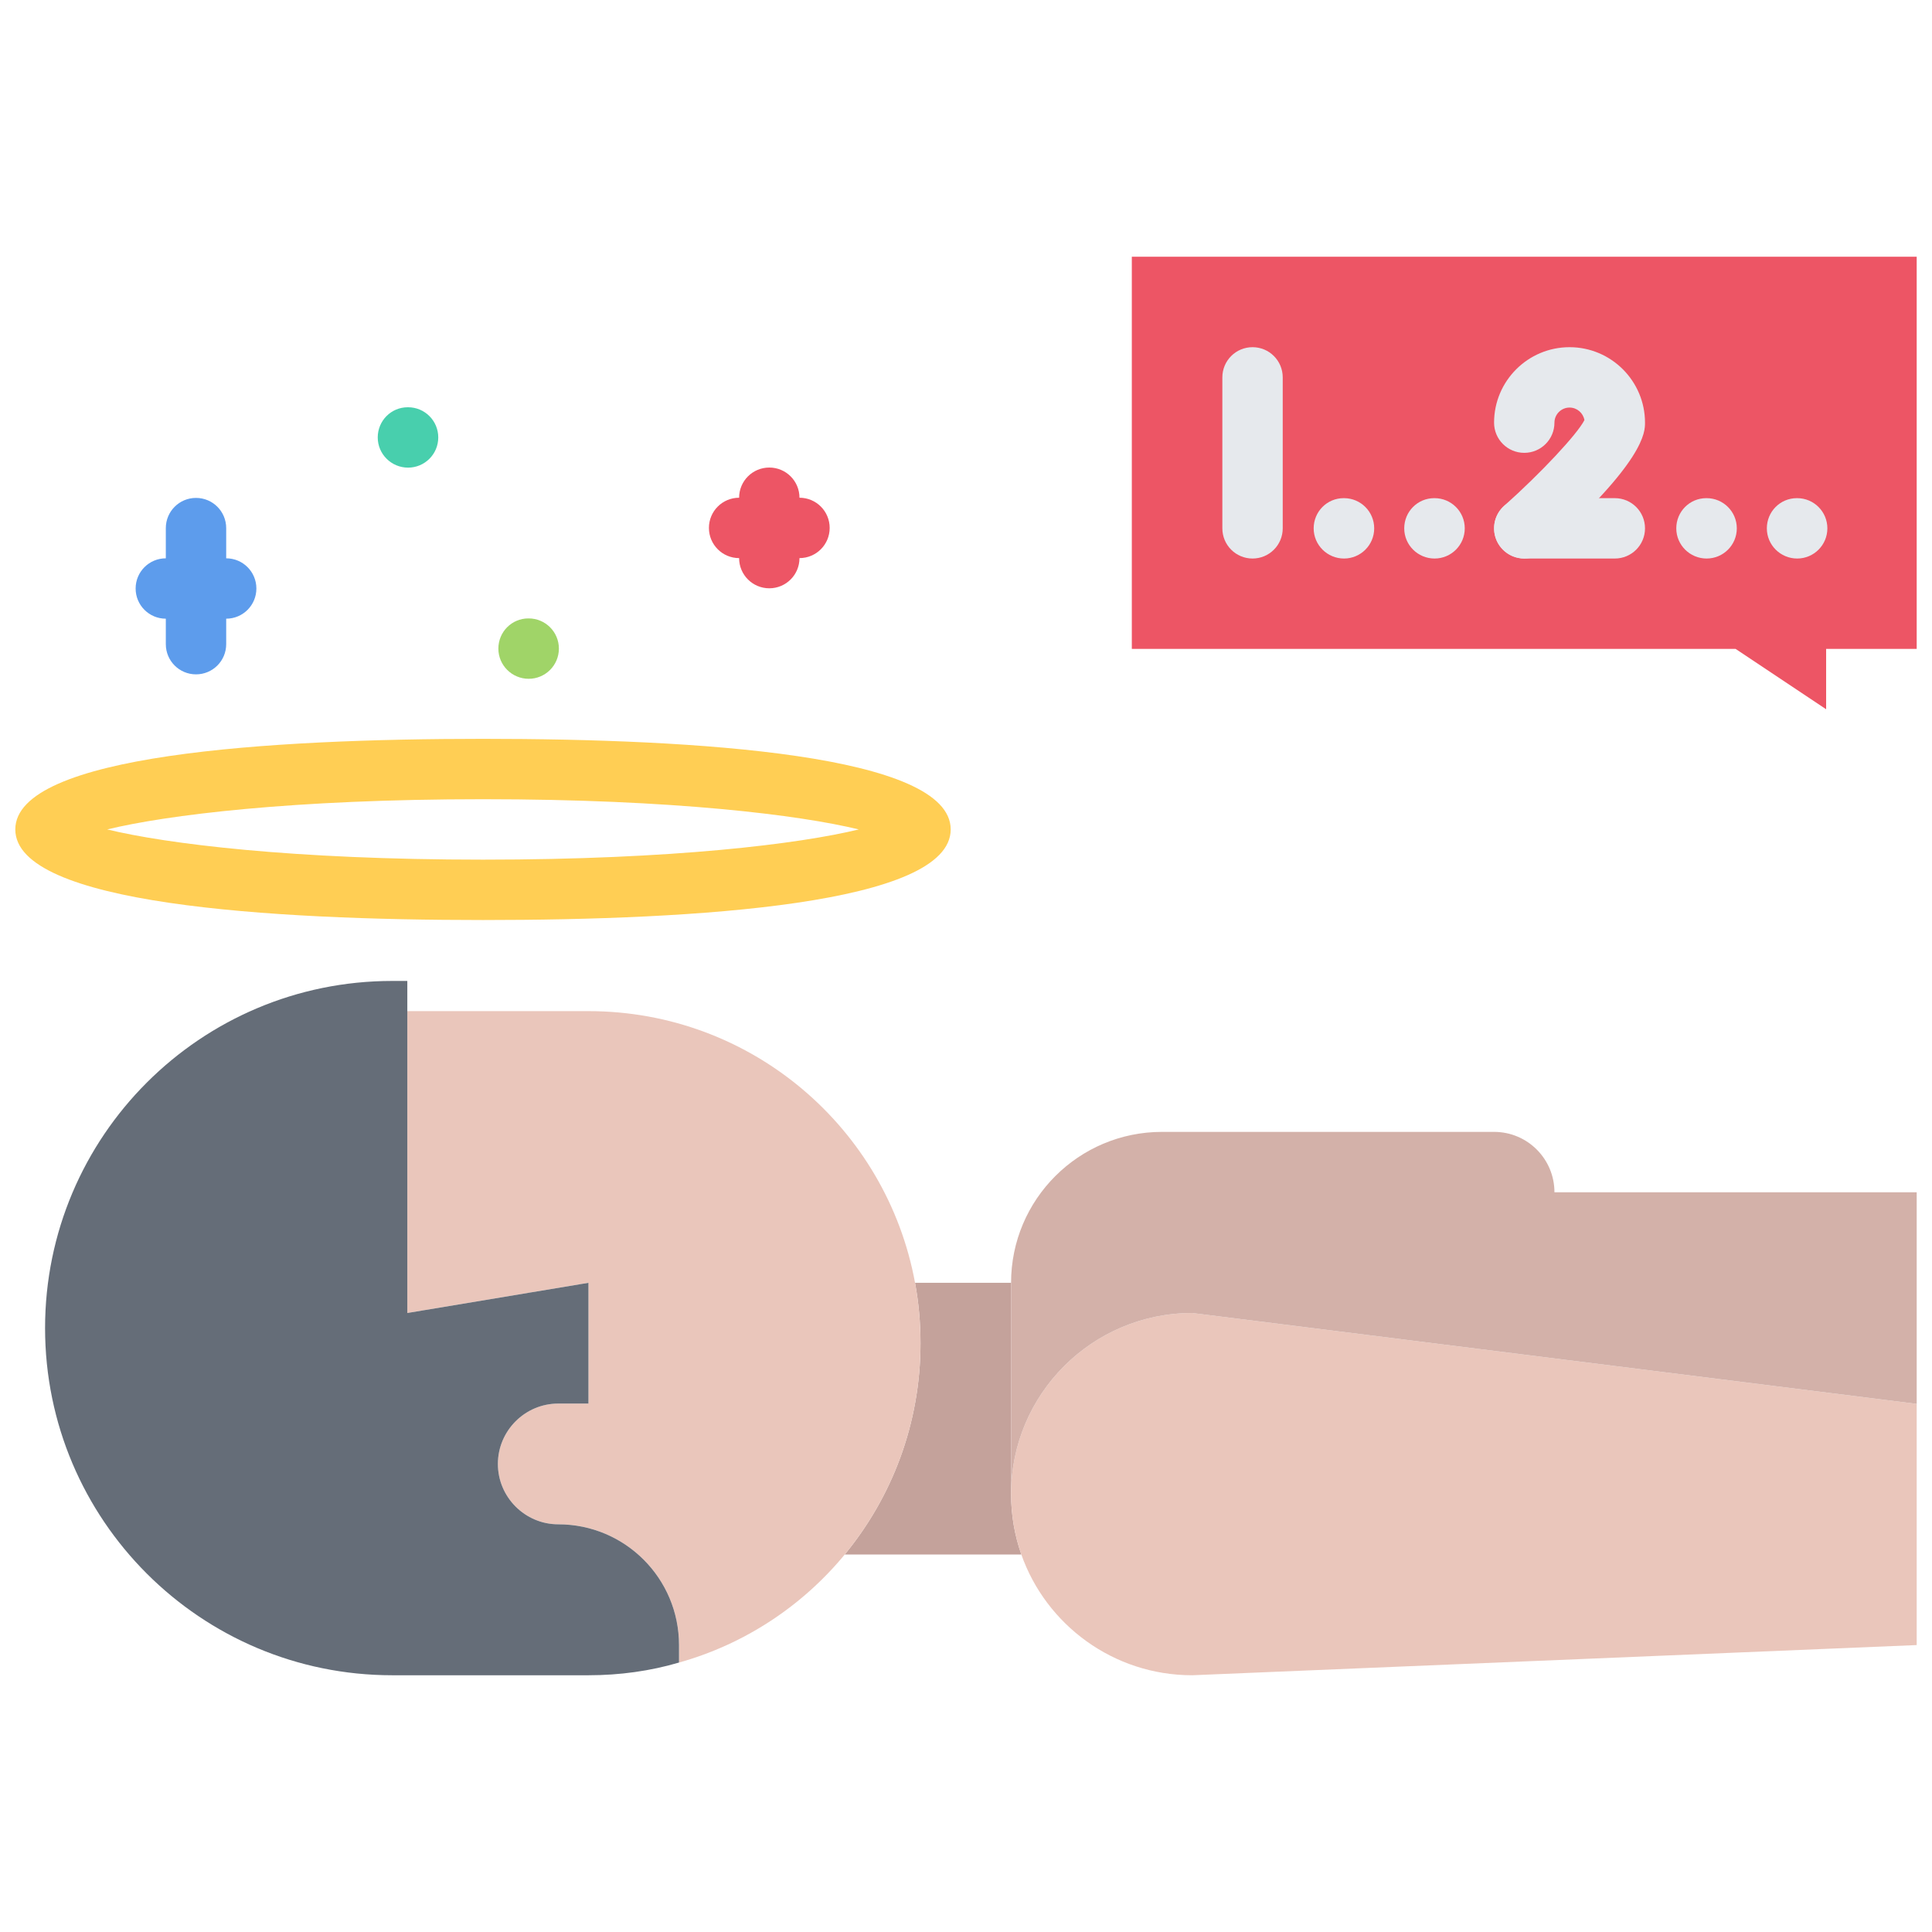 <?xml version="1.0" encoding="utf-8"?>
<!-- Generator: Adobe Illustrator 16.0.0, SVG Export Plug-In . SVG Version: 6.00 Build 0)  -->
<!DOCTYPE svg PUBLIC "-//W3C//DTD SVG 1.1//EN" "http://www.w3.org/Graphics/SVG/1.1/DTD/svg11.dtd">
<svg version="1.1" id="icons" xmlns="http://www.w3.org/2000/svg" xmlns:xlink="http://www.w3.org/1999/xlink" x="0px" y="0px"
	 width="64px" height="64px" viewBox="0 0 64 64" enable-background="new 0 0 64 64" xml:space="preserve">
<g>
	<g>
		<g>
			<polygon fill="#ED5565" points="63.493,8.505 63.493,21.495 60.493,21.495 60.493,23.495 57.493,21.495 37.493,21.495 
				37.493,8.505 			"/>
		</g>
		<g>
			<path fill="#C4A29B" d="M33.493,49.495c0,0.699,0.12,1.369,0.34,2h-5.85c1.569-1.91,2.51-4.341,2.51-7
				c0-0.681-0.061-1.351-0.181-2h3.181V49.495z"/>
		</g>
		<g>
			<path fill="#EAC6BB" d="M63.493,46.505v7.99l-24,1c-2.61,0-4.84-1.671-5.66-4c-0.22-0.631-0.34-1.301-0.34-2c0-3.311,2.689-6,6-6
				L63.493,46.505z"/>
		</g>
		<g>
			<path fill="#D3B1A9" d="M63.493,39.495v7.01l-24-3.01c-3.311,0-6,2.689-6,6v-7c0-2.761,2.24-5,5-5h11c1.109,0,2,0.899,2,2H63.493
				z"/>
		</g>
		<g>
			<path fill="#EAC6BB" d="M27.983,51.495c-1.4,1.699-3.311,2.97-5.49,3.579v-0.579c0-2.211-1.79-4-4-4c-1.101,0-2-0.9-2-2
				c0-1.101,0.899-2,2-2h1v-4l-6,1v-10h6c5.399,0,9.88,3.88,10.819,9c0.12,0.649,0.181,1.319,0.181,2
				C30.493,47.154,29.553,49.585,27.983,51.495z"/>
		</g>
		<g>
			<path fill="#656D78" d="M13.493,32.495v1v10l6-1v4h-1c-1.101,0-2,0.899-2,2c0,1.1,0.899,2,2,2c2.21,0,4,1.789,4,4v0.579
				c-0.95,0.28-1.96,0.421-3,0.421h-6.5c-6.351,0-11.5-5.15-11.5-11.5c0-6.351,5.149-11.5,11.5-11.5H13.493z"/>
		</g>
	</g>
	<g>
		<path fill="none" stroke="#000000" stroke-width="2" stroke-linecap="round" stroke-linejoin="round" stroke-miterlimit="10" d="
			M13.493,43.495"/>
	</g>
	<g>
		<path fill="#48CFAD" d="M13.518,15.491c-0.553,0-1.005-0.447-1.005-1s0.442-1,0.994-1h0.011c0.552,0,1,0.447,1,1
			S14.069,15.491,13.518,15.491z"/>
	</g>
	<g>
		<path fill="#A0D468" d="M17.514,22.486c-0.553,0-1.005-0.447-1.005-1s0.442-1,0.994-1h0.011c0.552,0,1,0.447,1,1
			S18.065,22.486,17.514,22.486z"/>
	</g>
	<g>
		<path fill="#E6E9ED" d="M44.522,18.502c-0.553,0-1.005-0.447-1.005-1s0.442-1,0.994-1h0.011c0.552,0,1,0.447,1,1
			S45.074,18.502,44.522,18.502z"/>
	</g>
	<g>
		<path fill="#E6E9ED" d="M47.522,18.502c-0.553,0-1.005-0.447-1.005-1s0.442-1,0.994-1h0.011c0.552,0,1,0.447,1,1
			S48.074,18.502,47.522,18.502z"/>
	</g>
	<g>
		<path fill="#E6E9ED" d="M56.534,18.502c-0.553,0-1.005-0.447-1.005-1s0.442-1,0.994-1h0.011c0.552,0,1,0.447,1,1
			S57.086,18.502,56.534,18.502z"/>
	</g>
	<g>
		<path fill="#E6E9ED" d="M59.534,18.502c-0.553,0-1.005-0.447-1.005-1s0.442-1,0.994-1h0.011c0.552,0,1,0.447,1,1
			S60.086,18.502,59.534,18.502z"/>
	</g>
	<g>
		<path fill="#FFCE54" d="M16,30.477c-7.068,0-15.493-0.521-15.493-3.001S8.932,24.475,16,24.475s15.493,0.521,15.493,3.001
			S23.068,30.477,16,30.477z M3.551,27.476C5.502,27.95,9.681,28.477,16,28.477s10.498-0.526,12.449-1.001
			c-1.951-0.475-6.13-1.001-12.449-1.001S5.502,27.001,3.551,27.476z"/>
	</g>
	<g>
		<path fill="#5D9CEC" d="M6.493,22.339c-0.553,0-1-0.447-1-1v-3.845c0-0.553,0.447-1,1-1s1,0.447,1,1v3.845
			C7.493,21.892,7.046,22.339,6.493,22.339z"/>
	</g>
	<g>
		<path fill="#5D9CEC" d="M7.493,20.495h-2c-0.553,0-1-0.447-1-1s0.447-1,1-1h2c0.553,0,1,0.447,1,1S8.046,20.495,7.493,20.495z"/>
	</g>
	<g>
		<path fill="#ED5565" d="M25.484,19.488c-0.553,0-1-0.447-1-1v-2c0-0.553,0.447-1,1-1s1,0.447,1,1v2
			C26.484,19.041,26.037,19.488,25.484,19.488z"/>
	</g>
	<g>
		<path fill="#ED5565" d="M26.484,18.488h-2c-0.553,0-1-0.447-1-1s0.447-1,1-1h2c0.553,0,1,0.447,1,1S27.037,18.488,26.484,18.488z"
			/>
	</g>
	<g>
		<path fill="#E6E9ED" d="M41.492,18.502c-0.553,0-1-0.447-1-1v-5.001c0-0.553,0.447-1,1-1s1,0.447,1,1v5.001
			C42.492,18.055,42.045,18.502,41.492,18.502z"/>
	</g>
	<g>
		<path fill="#E6E9ED" d="M50.493,18.502c-0.274,0-0.549-0.113-0.746-0.335c-0.368-0.412-0.331-1.044,0.081-1.411
			c1.227-1.095,2.426-2.379,2.658-2.84c-0.041-0.235-0.246-0.415-0.493-0.415c-0.275,0-0.5,0.225-0.5,0.5c0,0.553-0.447,1-1,1
			s-1-0.447-1-1c0-1.379,1.121-2.5,2.5-2.5s2.5,1.121,2.5,2.5c0,0.315,0,1.276-3.335,4.248
			C50.968,18.418,50.73,18.502,50.493,18.502z"/>
	</g>
	<g>
		<path fill="#E6E9ED" d="M53.493,18.502h-3c-0.553,0-1-0.447-1-1s0.447-1,1-1h3c0.553,0,1,0.447,1,1S54.046,18.502,53.493,18.502z"
			/>
	</g>
</g>
</svg>
